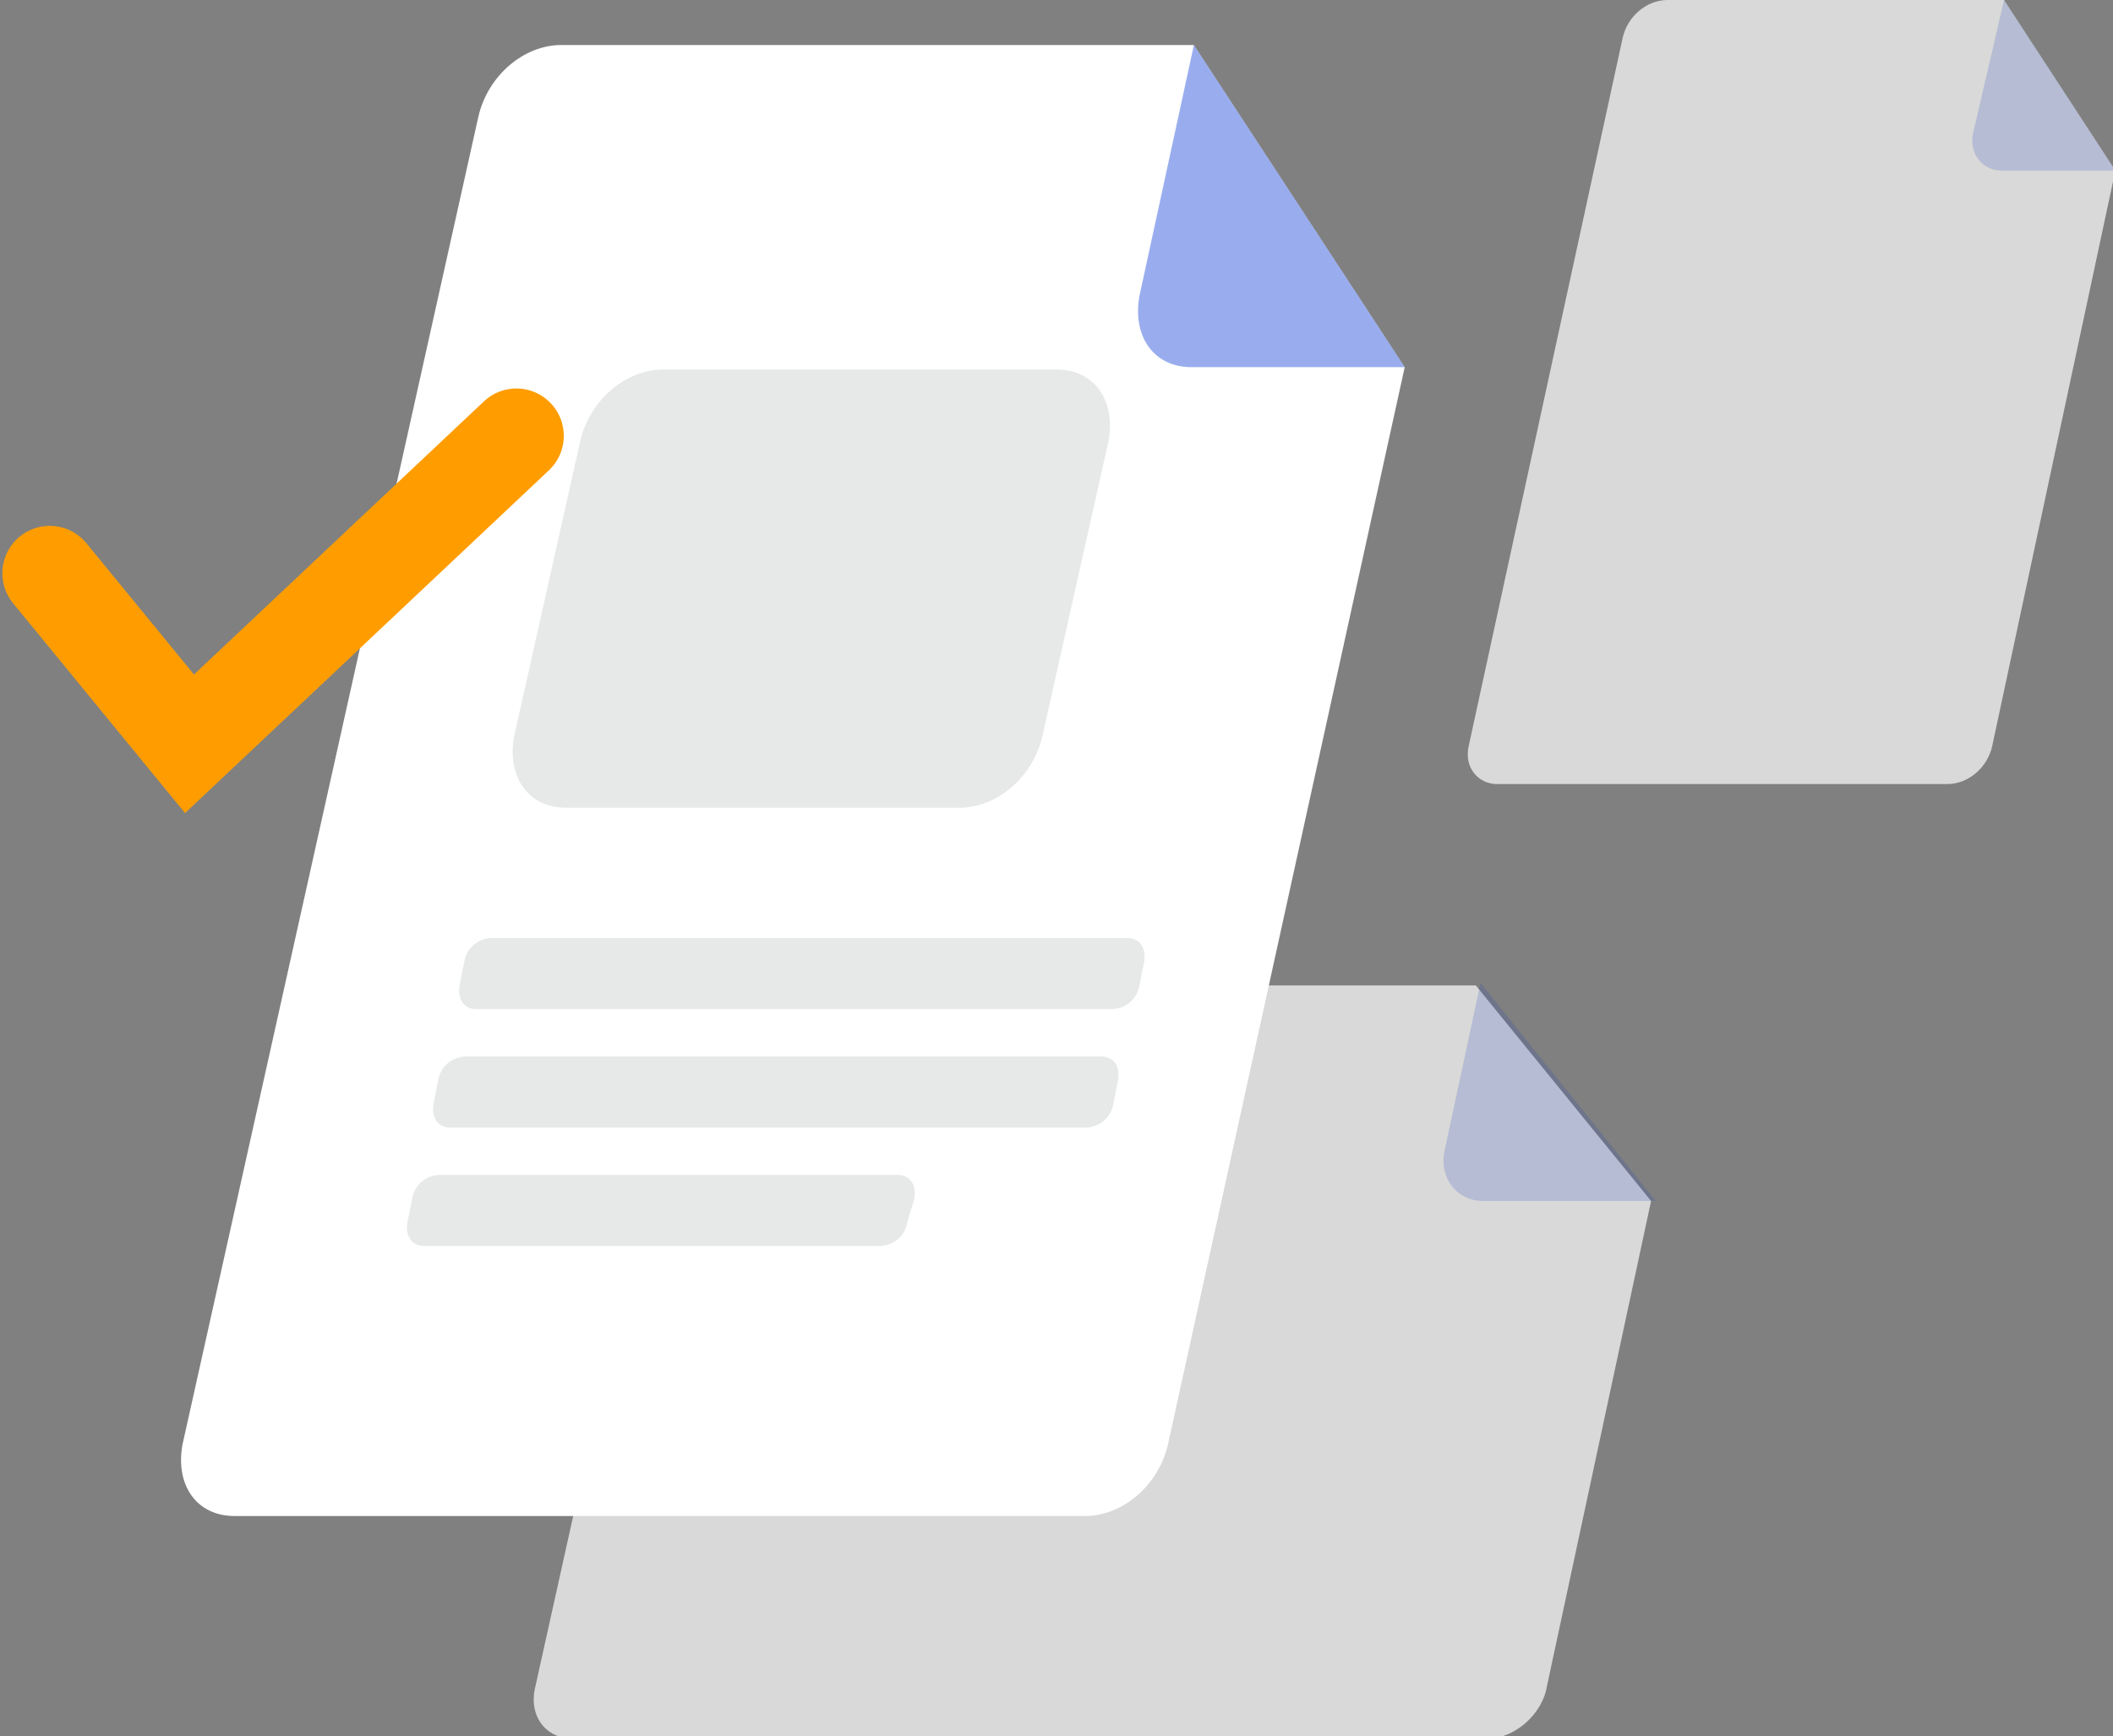 <?xml version="1.0" encoding="utf-8"?>
<!-- Generator: Adobe Illustrator 17.1.0, SVG Export Plug-In . SVG Version: 6.00 Build 0)  -->
<!DOCTYPE svg PUBLIC "-//W3C//DTD SVG 1.1//EN" "http://www.w3.org/Graphics/SVG/1.1/DTD/svg11.dtd">
<svg version="1.1" id="Слой_1" xmlns="http://www.w3.org/2000/svg" xmlns:xlink="http://www.w3.org/1999/xlink" x="0px" y="0px"
	 viewBox="0 0 89.2 73.3" enable-background="new 0 0 89.2 73.3" xml:space="preserve">
<rect x="0" y="0" width="89.2" height="73.3" fill="#808080" stroke="none"/>
<g opacity="0.1">
	<defs>
		<rect id="SVGID_169_" x="-2436.2" y="-1220.1" opacity="0.1" width="1919.3" height="948.3"/>
	</defs>
	<clipPath id="SVGID_2_">
		<use xlink:href="#SVGID_169_"  overflow="visible"/>
	</clipPath>
	<g clip-path="url(#SVGID_2_)">
		<defs>
			<rect id="SVGID_285_" x="-1282.8" y="-458.3" width="1211.6" height="762.6"/>
		</defs>
		<clipPath id="SVGID_4_">
			<use xlink:href="#SVGID_285_"  overflow="visible"/>
		</clipPath>
		<g clip-path="url(#SVGID_4_)">
			<defs>
				<rect id="SVGID_311_" x="-470.2" y="-458.3" width="406.3" height="381.9"/>
			</defs>
			<clipPath id="SVGID_6_">
				<use xlink:href="#SVGID_311_"  overflow="visible"/>
			</clipPath>
			<g clip-path="url(#SVGID_6_)">
				<defs>
					<rect id="SVGID_315_" x="-473.8" y="-268" width="456.7" height="191.6"/>
				</defs>
				<clipPath id="SVGID_8_">
					<use xlink:href="#SVGID_315_"  overflow="visible"/>
				</clipPath>
				<g clip-path="url(#SVGID_8_)">
					<g>
						<g>
							<g>
								<path fill="none" stroke="#FFFFFF" stroke-linecap="round" stroke-linejoin="round" stroke-miterlimit="10" d="M4.6,63.1
									l20.3-3.5c0,0,0-14.5,0-19.9c0-5.9-1.5-14.2-11.1-19.5"/>
								<path fill="none" stroke="#FFFFFF" stroke-linecap="round" stroke-linejoin="round" stroke-miterlimit="10" d="M3.2,63.1
									l-20.3-3.5c0,0,0-14.5,0-19.9c0-5.8,1.5-14,10.9-19.4"/>
							</g>
							<g>
								<path fill="none" stroke="#FFFFFF" stroke-linecap="round" stroke-linejoin="round" stroke-miterlimit="10" d="M-20.1,54.6
									l20.3-3.5c0,0,0-14.5,0-19.9c0-5.9-1.5-14.2-11.1-19.5"/>
							</g>
							<g>
								<path fill="none" stroke="#FFFFFF" stroke-linecap="round" stroke-linejoin="round" stroke-miterlimit="10" d="M4.2-27.5
									L-16.2-24c0,0,0,14.5,0,19.9c0,5.6,1.3,13.4,9.8,18.7"/>
								<path fill="none" stroke="#FFFFFF" stroke-linecap="round" stroke-linejoin="round" stroke-miterlimit="10" d="M5.5-27.5
									L25.8-24c0,0,0,14.5,0,19.9c0,5.6-1.4,13.5-10.1,18.9"/>
							</g>
							<g>
								<path fill="none" stroke="#FFFFFF" stroke-linecap="round" stroke-linejoin="round" stroke-miterlimit="10" d="M-20.6-18.9
									l20.3,3.5c0,0,0,14.5,0,19.9c0,5.6-1.4,13.5-10.1,18.9"/>
							</g>
						</g>
					</g>
				</g>
			</g>
		</g>
		<g clip-path="url(#SVGID_4_)">
			<defs>
				<rect id="SVGID_317_" x="-477.4" y="-77.6" width="406.3" height="381.9"/>
			</defs>
			<clipPath id="SVGID_10_">
				<use xlink:href="#SVGID_317_"  overflow="visible"/>
			</clipPath>
			<g clip-path="url(#SVGID_10_)">
				<defs>
					<rect id="SVGID_319_" x="-477.4" y="-77.6" width="456.7" height="191.6"/>
				</defs>
				<clipPath id="SVGID_12_">
					<use xlink:href="#SVGID_319_"  overflow="visible"/>
				</clipPath>
				<g clip-path="url(#SVGID_12_)">
					<g>
						<g>
							<g>
								<path fill="none" stroke="#FFFFFF" stroke-linecap="round" stroke-linejoin="round" stroke-miterlimit="10" d="M4.7,62.9
									l20.3-3.5c0,0,0-14.5,0-19.9c0-5.9-1.5-14.2-11.1-19.5"/>
								<path fill="none" stroke="#FFFFFF" stroke-linecap="round" stroke-linejoin="round" stroke-miterlimit="10" d="M3.4,62.9
									l-20.3-3.5c0,0,0-14.5,0-19.9c0-5.8,1.5-14,10.9-19.4"/>
							</g>
							<g>
								<path fill="none" stroke="#FFFFFF" stroke-linecap="round" stroke-linejoin="round" stroke-miterlimit="10" d="M-19.9,54.3
									l20.3-3.5c0,0,0-14.5,0-19.9c0-5.9-1.5-14.2-11.1-19.5"/>
							</g>
							<g>
								<path fill="none" stroke="#FFFFFF" stroke-linecap="round" stroke-linejoin="round" stroke-miterlimit="10" d="M4.3-27.7
									L-16-24.2c0,0,0,14.5,0,19.9c0,5.6,1.3,13.4,9.8,18.7"/>
								<path fill="none" stroke="#FFFFFF" stroke-linecap="round" stroke-linejoin="round" stroke-miterlimit="10" d="M5.7-27.7
									L26-24.2c0,0,0,14.5,0,19.9c0,5.6-1.4,13.5-10.1,18.9"/>
							</g>
							<g>
								<path fill="none" stroke="#FFFFFF" stroke-linecap="round" stroke-linejoin="round" stroke-miterlimit="10" d="M-20.4-19.1
									l20.3,3.5c0,0,0,14.5,0,19.9c0,5.6-1.4,13.5-10.1,18.9"/>
							</g>
						</g>
						<g>
							<g>
								<path fill="none" stroke="#FFFFFF" stroke-linecap="round" stroke-linejoin="round" stroke-miterlimit="10" d="M28.7,66.7
									L8.4,70.2c0,0,0,14.5,0,19.9c0,5.6,1.3,13.4,9.8,18.7"/>
								<path fill="none" stroke="#FFFFFF" stroke-linecap="round" stroke-linejoin="round" stroke-miterlimit="10" d="M30,66.7
									l20.3,3.5c0,0,0,14.5,0,19.9c0,5.6-1.4,13.5-10.1,18.9"/>
							</g>
							<g>
								<path fill="none" stroke="#FFFFFF" stroke-linecap="round" stroke-linejoin="round" stroke-miterlimit="10" d="M-20.4,66.7
									l20.3,3.5c0,0,0,14.5,0,19.9c0,5.6-1.4,13.5-10.1,18.9"/>
							</g>
						</g>
					</g>
				</g>
			</g>
			<g clip-path="url(#SVGID_10_)">
				<defs>
					<rect id="SVGID_321_" x="-481" y="112.7" width="456.7" height="191.6"/>
				</defs>
				<clipPath id="SVGID_14_">
					<use xlink:href="#SVGID_321_"  overflow="visible"/>
				</clipPath>
				<g clip-path="url(#SVGID_14_)">
					<g>
						<g>
							<g>
								<path fill="none" stroke="#FFFFFF" stroke-linecap="round" stroke-linejoin="round" stroke-miterlimit="10" d="M28.8,66.4
									L8.5,69.9c0,0,0,14.5,0,19.9c0,5.6,1.3,13.4,9.8,18.7"/>
								<path fill="none" stroke="#FFFFFF" stroke-linecap="round" stroke-linejoin="round" stroke-miterlimit="10" d="M30.2,66.4
									l20.3,3.5c0,0,0,14.5,0,19.9c0,5.6-1.4,13.5-10.1,18.9"/>
							</g>
							<g>
								<path fill="none" stroke="#FFFFFF" stroke-linecap="round" stroke-linejoin="round" stroke-miterlimit="10" d="M-20.3,66.4
									L0,69.9c0,0,0,14.5,0,19.9c0,5.6-1.4,13.5-10.1,18.9"/>
							</g>
						</g>
					</g>
				</g>
			</g>
		</g>
	</g>
</g>
<g>
	<g>
		<g opacity="0.7">
			<path fill="#FFFFFF" d="M31.2,41.5c-1.1,0-2.3,1-2.5,2.2l-6.1,27.5c-0.3,1.2,0.4,2.2,1.6,2.2h38.6c1.1,0,2.3-1,2.5-2.2l4.4-20.5
				l-7.4-9.1H31.2z"/>
			<path opacity="0.2" fill="#0034D6" d="M62.5,41.5L61,48.5c-0.3,1.2,0.5,2.2,1.6,2.2h7.3L62.5,41.5z"/>
		</g>
		<g opacity="0.7">
			<path fill="#FFFFFF" d="M84.1,31.5c-0.2,0.9-1,1.6-1.9,1.6H63.2c-0.8,0-1.4-0.7-1.2-1.6l6.5-29.9c0.2-0.9,1-1.6,1.9-1.6h14.2
				l4.7,7.2L84.1,31.5z"/>
			<path opacity="0.2" fill="#0034D6" d="M89.3,7.2h-4.8c-0.8,0-1.4-0.7-1.2-1.6L84.6,0L89.3,7.2z"/>
		</g>
		<g>
			<path fill="#FFFFFF" d="M49.3,61c-0.4,1.7-1.9,3-3.5,3H9.9c-1.6,0-2.5-1.3-2.2-3L20.2,4.9c0.4-1.7,1.9-3,3.5-3h26.7l8.9,13.6
				L49.3,61z"/>
			<path opacity="0.4" fill="#0034D6" d="M59.3,15.5h-9c-1.6,0-2.5-1.3-2.2-3l2.3-10.6L59.3,15.5z"/>
		</g>
		<polyline fill="none" stroke="#FF9D00" stroke-width="4" stroke-linecap="round" stroke-miterlimit="10" points="2.1,24.2 8,31.4 
			21.8,18.4 		"/>
		<g>
			<path fill="#E7E8E8" d="M48.1,41.6c-0.1,0.6-0.6,1-1.2,1H20.1c-0.5,0-0.8-0.4-0.7-1l0.2-1c0.1-0.6,0.6-1,1.2-1h26.8
				c0.5,0,0.8,0.4,0.7,1L48.1,41.6z"/>
			<path fill="#E7E8E8" d="M47,46.6c-0.1,0.6-0.6,1-1.2,1H19c-0.5,0-0.8-0.4-0.7-1l0.2-1c0.1-0.6,0.6-1,1.2-1h26.8
				c0.5,0,0.8,0.4,0.7,1L47,46.6z"/>
			<path fill="#E7E8E8" d="M38.3,51.6c-0.1,0.6-0.6,1-1.2,1H17.9c-0.5,0-0.8-0.4-0.7-1l0.2-1c0.1-0.6,0.6-1,1.2-1h19.3
				c0.5,0,0.8,0.4,0.7,1L38.3,51.6z"/>
		</g>
		<path fill="#E7E8E8" d="M44,31.1c-0.4,1.7-1.9,3-3.5,3H23.9c-1.6,0-2.5-1.3-2.2-3l2.8-12.5c0.4-1.7,1.9-3,3.5-3h16.6
			c1.6,0,2.5,1.3,2.2,3L44,31.1z"/>
	</g>
</g>
</svg>
